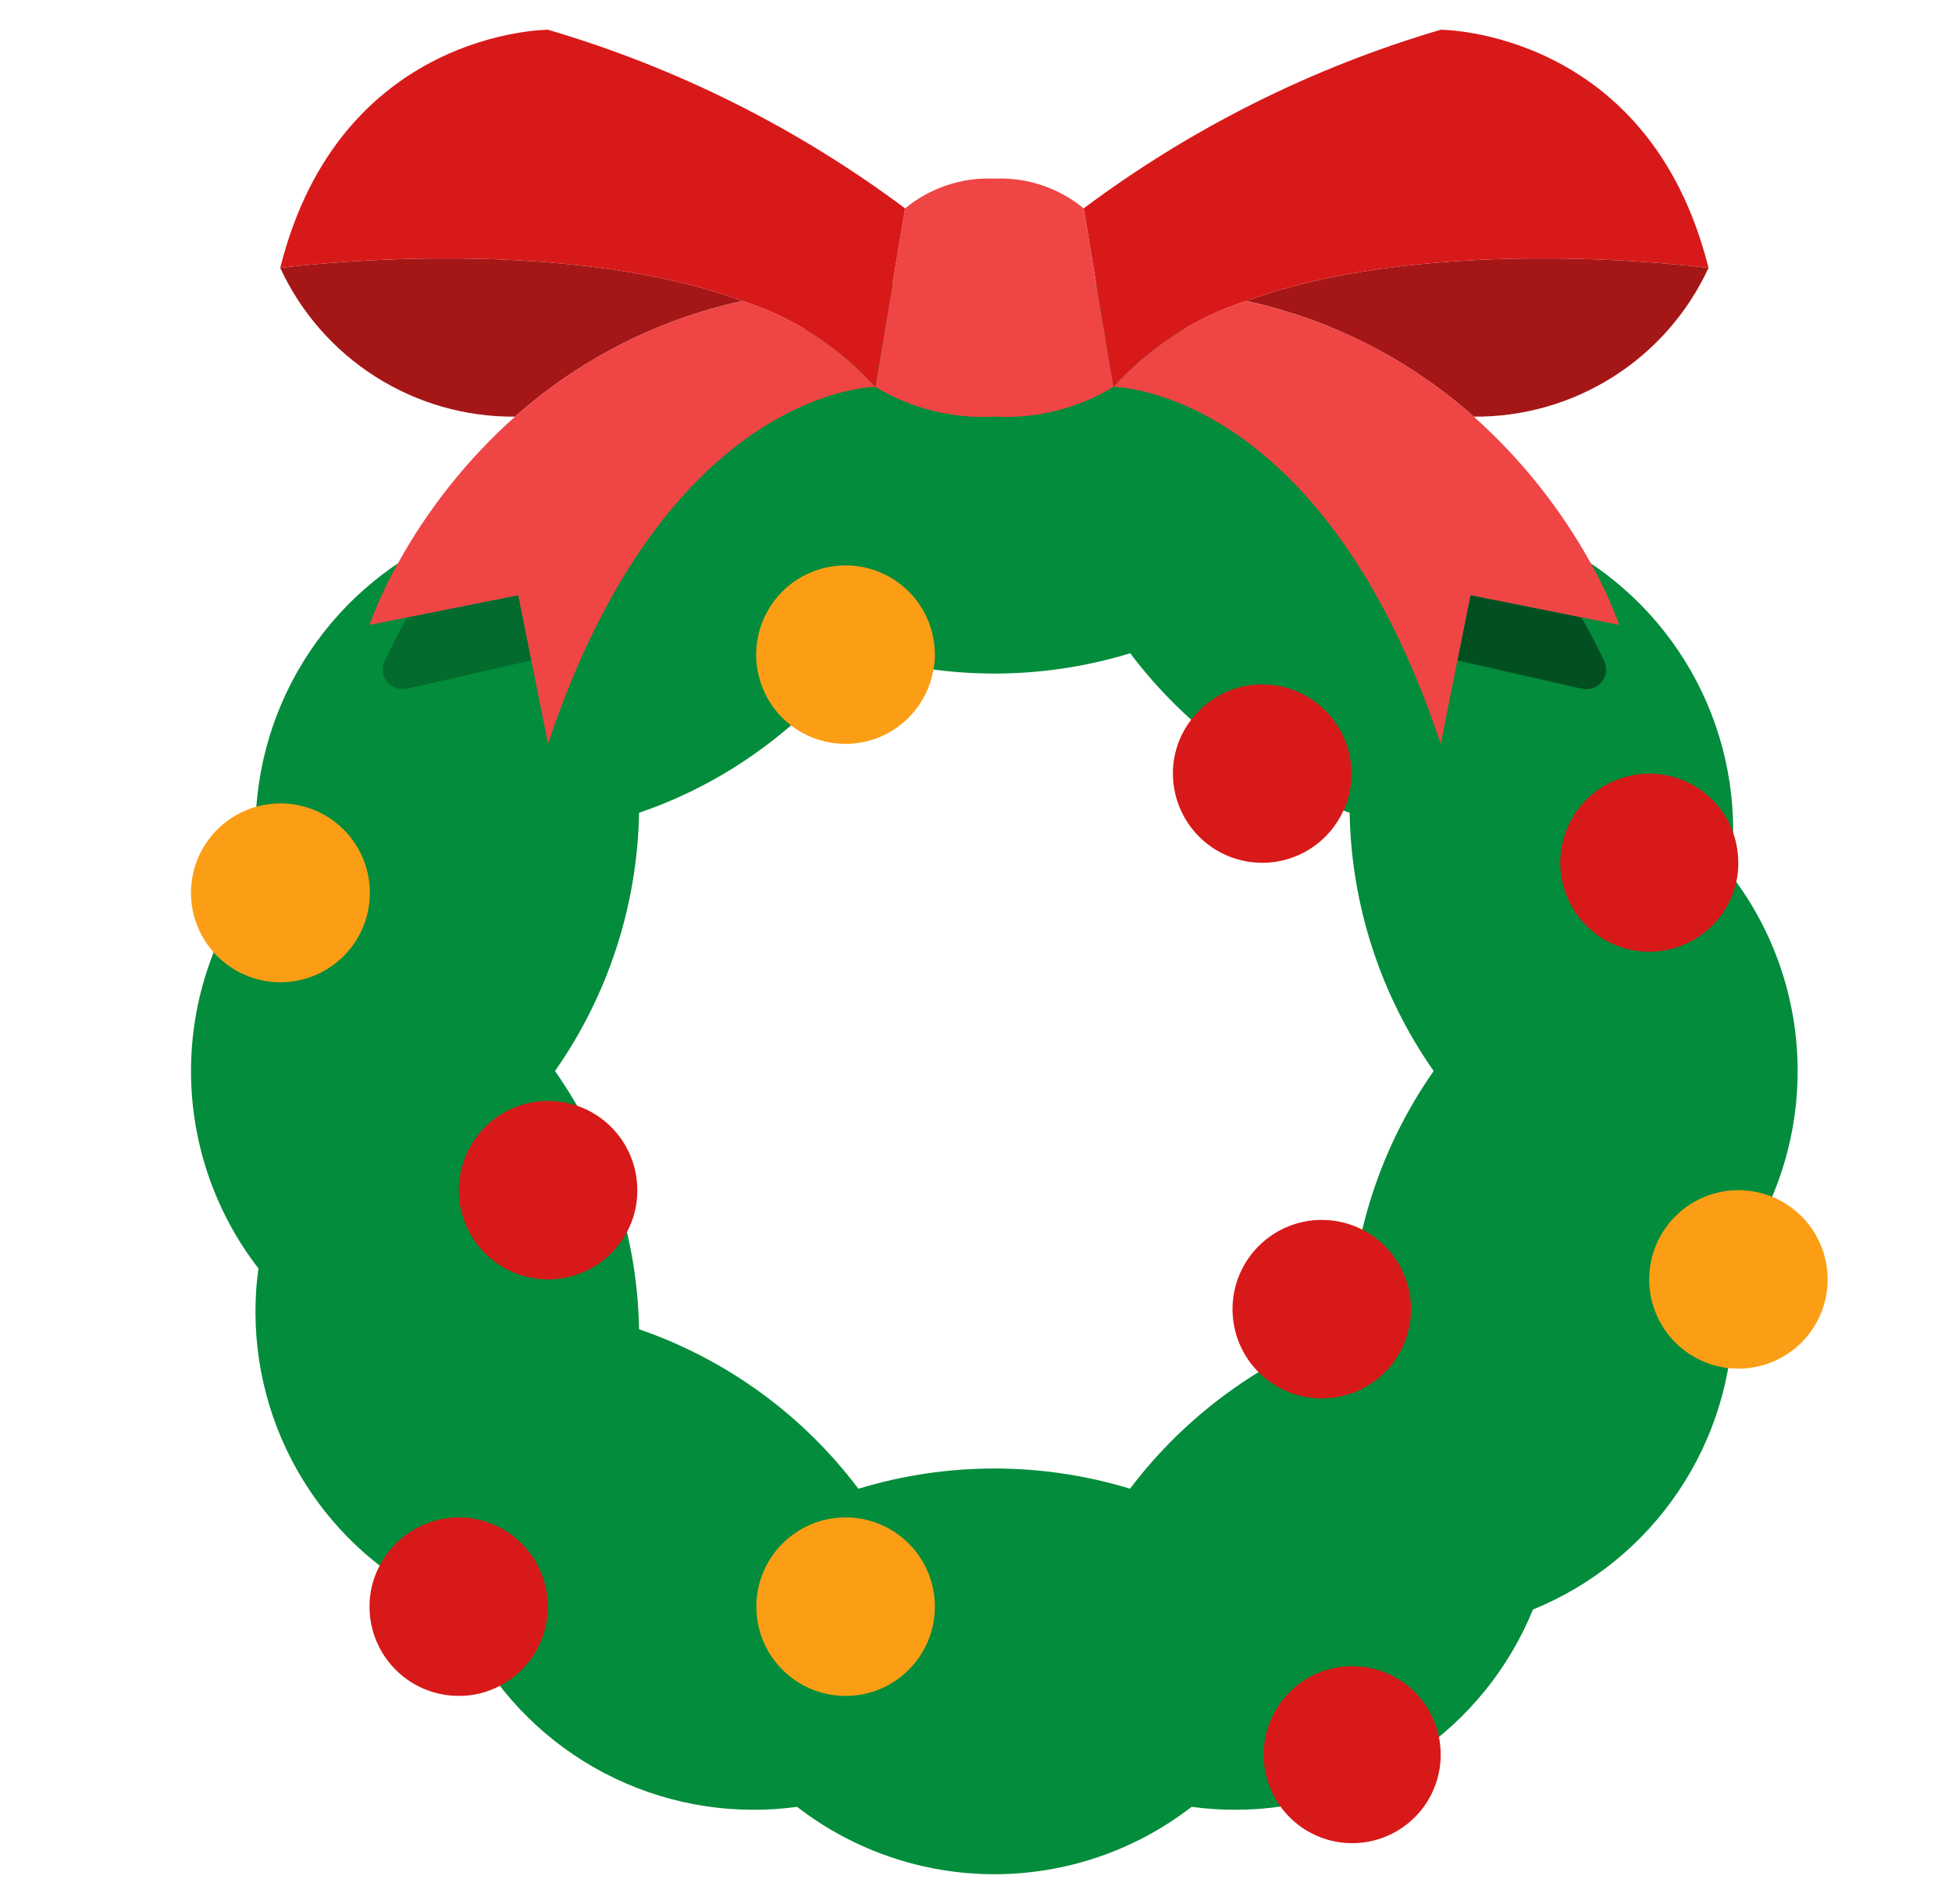 <svg width="41" height="40" viewBox="0 0 41 40" fill="none" xmlns="http://www.w3.org/2000/svg">
<path d="M36.347 18.364C37.262 19.549 37.758 21.004 37.758 22.501C37.758 23.999 37.262 25.454 36.347 26.639L36.341 26.645C36.384 26.949 36.405 27.256 36.404 27.564C36.403 28.906 36.003 30.217 35.254 31.33C34.505 32.443 33.441 33.308 32.198 33.814C31.692 35.057 30.827 36.121 29.714 36.87C28.601 37.619 27.29 38.02 25.948 38.02C25.64 38.021 25.334 38 25.029 37.958L25.023 37.963C23.838 38.878 22.383 39.374 20.886 39.374C19.389 39.374 17.933 38.878 16.748 37.963L16.742 37.958C16.438 38 16.131 38.021 15.823 38.02C14.481 38.02 13.17 37.619 12.057 36.87C10.944 36.121 10.079 35.057 9.573 33.814C8.33 33.308 7.266 32.444 6.517 31.33C5.767 30.217 5.367 28.906 5.366 27.564C5.365 27.256 5.386 26.949 5.429 26.645L5.422 26.639C4.508 25.453 4.012 23.998 4.012 22.501C4.012 21.004 4.508 19.549 5.422 18.364L5.429 18.358C5.386 18.053 5.365 17.747 5.366 17.439C5.367 16.098 5.767 14.786 6.517 13.673C7.266 12.56 8.33 11.695 9.573 11.189C10.079 9.946 10.943 8.882 12.057 8.133C13.17 7.384 14.481 6.983 15.823 6.983C16.131 6.981 16.438 7.002 16.742 7.045L16.748 7.038C17.933 6.123 19.389 5.627 20.886 5.627C22.383 5.627 23.838 6.123 25.023 7.038L25.029 7.045C25.334 7.002 25.64 6.981 25.948 6.983C27.29 6.983 28.601 7.384 29.714 8.133C30.827 8.882 31.692 9.946 32.198 11.189C33.441 11.695 34.505 12.56 35.254 13.673C36.003 14.786 36.403 16.098 36.404 17.439C36.405 17.747 36.384 18.053 36.341 18.358L36.347 18.364ZM30.11 22.5L30.104 22.488C28.997 20.902 28.385 19.022 28.348 17.087V17.075C26.512 16.443 24.908 15.277 23.741 13.725H23.735C21.877 14.292 19.893 14.292 18.035 13.725C17.452 14.495 16.759 15.176 15.979 15.744C15.199 16.314 14.337 16.763 13.423 17.075V17.087C13.385 19.022 12.774 20.902 11.666 22.488L11.659 22.5L11.666 22.513C12.774 24.099 13.385 25.979 13.423 27.913V27.925C15.258 28.558 16.862 29.724 18.029 31.275H18.035C19.893 30.709 21.877 30.709 23.735 31.275C24.317 30.505 25.01 29.825 25.791 29.257C26.571 28.686 27.433 28.238 28.348 27.925V27.913C28.386 25.979 28.997 24.099 30.104 22.513L30.11 22.5Z" fill="#038C3B"/>
<path d="M10.886 12.503L8.559 12.969C8.519 13.038 8.476 13.111 8.439 13.178C8.294 13.442 8.174 13.682 8.078 13.887C8.045 13.958 8.032 14.037 8.041 14.114C8.051 14.191 8.082 14.265 8.131 14.325C8.18 14.386 8.245 14.431 8.319 14.457C8.392 14.482 8.472 14.486 8.548 14.468L11.161 13.874L10.886 12.503Z" fill="#036B2D"/>
<path d="M33.333 13.178C33.296 13.111 33.253 13.038 33.213 12.969L30.886 12.503L30.612 13.875L33.225 14.469C33.301 14.487 33.38 14.483 33.454 14.458C33.528 14.433 33.593 14.387 33.642 14.326C33.691 14.266 33.722 14.193 33.731 14.115C33.741 14.038 33.728 13.959 33.694 13.889C33.599 13.682 33.479 13.442 33.333 13.178Z" fill="#025022"/>
<path d="M5.886 16.878C6.363 16.877 6.822 17.057 7.17 17.382C7.519 17.707 7.731 18.152 7.764 18.627C7.797 19.102 7.648 19.572 7.348 19.942C7.047 20.311 6.618 20.553 6.146 20.618C5.674 20.683 5.195 20.566 4.806 20.291C4.417 20.017 4.147 19.604 4.05 19.137C3.954 18.671 4.038 18.185 4.286 17.779C4.534 17.372 4.927 17.075 5.386 16.947C5.549 16.902 5.717 16.878 5.886 16.878Z" fill="#FC9E15"/>
<path d="M9.636 31.878C10.056 31.879 10.462 32.021 10.792 32.28C11.121 32.539 11.354 32.902 11.454 33.309C11.553 33.716 11.513 34.145 11.34 34.527C11.167 34.909 10.871 35.222 10.499 35.416C10.233 35.557 9.937 35.63 9.636 35.628C9.139 35.628 8.662 35.431 8.311 35.079C7.959 34.727 7.761 34.251 7.761 33.753C7.76 33.453 7.833 33.156 7.974 32.891C8.132 32.586 8.371 32.331 8.664 32.153C8.957 31.974 9.293 31.879 9.636 31.878Z" fill="#D81919"/>
<path d="M12.118 23.228C12.488 23.355 12.809 23.594 13.037 23.912C13.264 24.23 13.386 24.612 13.386 25.003C13.389 25.311 13.314 25.614 13.168 25.884C13.012 26.177 12.781 26.424 12.499 26.598C12.216 26.773 11.893 26.869 11.561 26.878C11.229 26.886 10.901 26.807 10.611 26.647C10.32 26.487 10.076 26.253 9.905 25.969C9.735 25.684 9.642 25.36 9.638 25.028C9.633 24.696 9.717 24.369 9.88 24.081C10.044 23.792 10.281 23.551 10.567 23.384C10.854 23.217 11.18 23.128 11.511 23.128C11.717 23.129 11.922 23.163 12.118 23.228Z" fill="#D81919"/>
<path d="M17.761 35.628C18.797 35.628 19.636 34.789 19.636 33.753C19.636 32.718 18.797 31.878 17.761 31.878C16.726 31.878 15.886 32.718 15.886 33.753C15.886 34.789 16.726 35.628 17.761 35.628Z" fill="#FC9E15"/>
<path d="M30.224 36.491C30.249 36.618 30.262 36.748 30.261 36.878C30.257 37.354 30.071 37.811 29.74 38.154C29.409 38.496 28.96 38.699 28.484 38.72C28.008 38.741 27.542 38.579 27.183 38.266C26.823 37.954 26.597 37.516 26.551 37.042C26.505 36.568 26.643 36.094 26.936 35.719C27.229 35.343 27.655 35.094 28.126 35.024C28.597 34.953 29.077 35.066 29.468 35.339C29.858 35.612 30.129 36.024 30.224 36.491Z" fill="#D81919"/>
<path d="M28.618 25.834C29.026 26.044 29.343 26.395 29.51 26.823C29.676 27.251 29.68 27.724 29.521 28.155C29.361 28.585 29.05 28.942 28.645 29.158C28.24 29.374 27.77 29.433 27.324 29.326C26.878 29.219 26.486 28.951 26.224 28.575C25.962 28.198 25.847 27.738 25.901 27.283C25.955 26.827 26.174 26.407 26.517 26.102C26.86 25.797 27.302 25.628 27.761 25.628C28.059 25.628 28.353 25.698 28.618 25.834Z" fill="#D81919"/>
<path d="M37.218 25.141C37.621 25.304 37.955 25.603 38.162 25.985C38.369 26.368 38.437 26.811 38.353 27.238C38.27 27.665 38.04 28.05 37.704 28.326C37.368 28.602 36.946 28.753 36.511 28.753C36.443 28.753 36.368 28.747 36.299 28.741C35.824 28.686 35.388 28.451 35.08 28.085C34.772 27.719 34.616 27.249 34.643 26.772C34.67 26.294 34.879 25.845 35.226 25.517C35.573 25.188 36.033 25.004 36.511 25.003C36.753 25.003 36.993 25.05 37.218 25.141Z" fill="#FC9E15"/>
<path d="M36.405 17.503V17.515H36.411C36.477 17.713 36.511 17.92 36.511 18.128C36.513 18.265 36.498 18.401 36.468 18.534C36.369 18.974 36.114 19.363 35.751 19.63C35.388 19.897 34.941 20.024 34.492 19.988C34.043 19.952 33.622 19.755 33.306 19.433C32.991 19.111 32.803 18.686 32.775 18.236C32.748 17.786 32.885 17.342 33.159 16.984C33.433 16.627 33.828 16.381 34.269 16.291C34.711 16.201 35.17 16.273 35.562 16.495C35.955 16.716 36.254 17.072 36.405 17.497V17.503Z" fill="#D81919"/>
<path d="M35.886 5.628C35.452 6.568 34.756 7.363 33.881 7.917C33.006 8.471 31.991 8.762 30.955 8.753C29.597 7.545 27.95 6.708 26.174 6.322C30.168 4.866 35.886 5.628 35.886 5.628Z" fill="#A51717"/>
<path d="M34.011 13.128L30.886 12.503L30.261 15.628C27.761 8.128 23.386 8.128 23.386 8.128C24.14 7.291 25.102 6.668 26.174 6.322C27.95 6.708 29.597 7.545 30.955 8.753C31.944 9.636 32.776 10.68 33.418 11.841C33.65 12.253 33.849 12.683 34.011 13.128Z" fill="#EF4545"/>
<path d="M35.886 5.628C35.886 5.628 30.168 4.866 26.174 6.322C25.102 6.668 24.14 7.291 23.386 8.128L22.761 4.378C25.018 2.691 27.558 1.42 30.261 0.625C30.261 0.625 34.636 0.625 35.886 5.628Z" fill="#D81919"/>
<path d="M22.761 4.378L23.386 8.128C22.635 8.583 21.764 8.8 20.886 8.753C20.009 8.8 19.138 8.583 18.386 8.128L19.011 4.378C19.537 3.944 20.205 3.721 20.886 3.753C21.567 3.721 22.236 3.944 22.761 4.378Z" fill="#EF4545"/>
<path d="M17.761 11.878C18.259 11.878 18.735 12.076 19.087 12.427C19.439 12.779 19.636 13.256 19.636 13.753C19.638 13.86 19.628 13.967 19.605 14.072C19.544 14.424 19.384 14.752 19.143 15.016C18.903 15.28 18.592 15.47 18.247 15.563C17.902 15.656 17.537 15.649 17.196 15.542C16.855 15.435 16.552 15.233 16.322 14.96C16.092 14.686 15.945 14.352 15.898 13.998C15.852 13.644 15.907 13.283 16.059 12.96C16.21 12.636 16.451 12.362 16.752 12.17C17.054 11.979 17.404 11.877 17.761 11.878Z" fill="#FC9E15"/>
<path d="M26.511 14.378C27.009 14.378 27.485 14.576 27.837 14.927C28.189 15.279 28.386 15.756 28.386 16.253C28.387 16.52 28.332 16.784 28.224 17.028H28.218C28.04 17.418 27.735 17.735 27.352 17.927C26.97 18.119 26.533 18.174 26.115 18.083C25.697 17.993 25.322 17.762 25.053 17.429C24.784 17.096 24.637 16.681 24.636 16.253C24.634 15.841 24.771 15.441 25.024 15.116C25.198 14.886 25.423 14.7 25.681 14.572C25.939 14.444 26.223 14.378 26.511 14.378Z" fill="#D81919"/>
<path d="M5.886 5.628C6.321 6.568 7.017 7.363 7.892 7.917C8.766 8.471 9.782 8.762 10.818 8.753C12.176 7.545 13.823 6.708 15.599 6.322C11.605 4.866 5.886 5.628 5.886 5.628Z" fill="#A51717"/>
<path d="M7.761 13.128L10.886 12.503L11.511 15.628C14.011 8.128 18.386 8.128 18.386 8.128C17.632 7.291 16.671 6.668 15.599 6.322C13.823 6.708 12.176 7.545 10.818 8.753C9.829 9.636 8.996 10.68 8.355 11.841C8.122 12.253 7.924 12.683 7.761 13.128Z" fill="#EF4545"/>
<path d="M5.886 5.628C5.886 5.628 11.605 4.866 15.599 6.322C16.671 6.668 17.632 7.291 18.386 8.128L19.011 4.378C16.754 2.691 14.215 1.42 11.511 0.625C11.511 0.625 7.136 0.625 5.886 5.628Z" fill="#D81919"/>
</svg>
